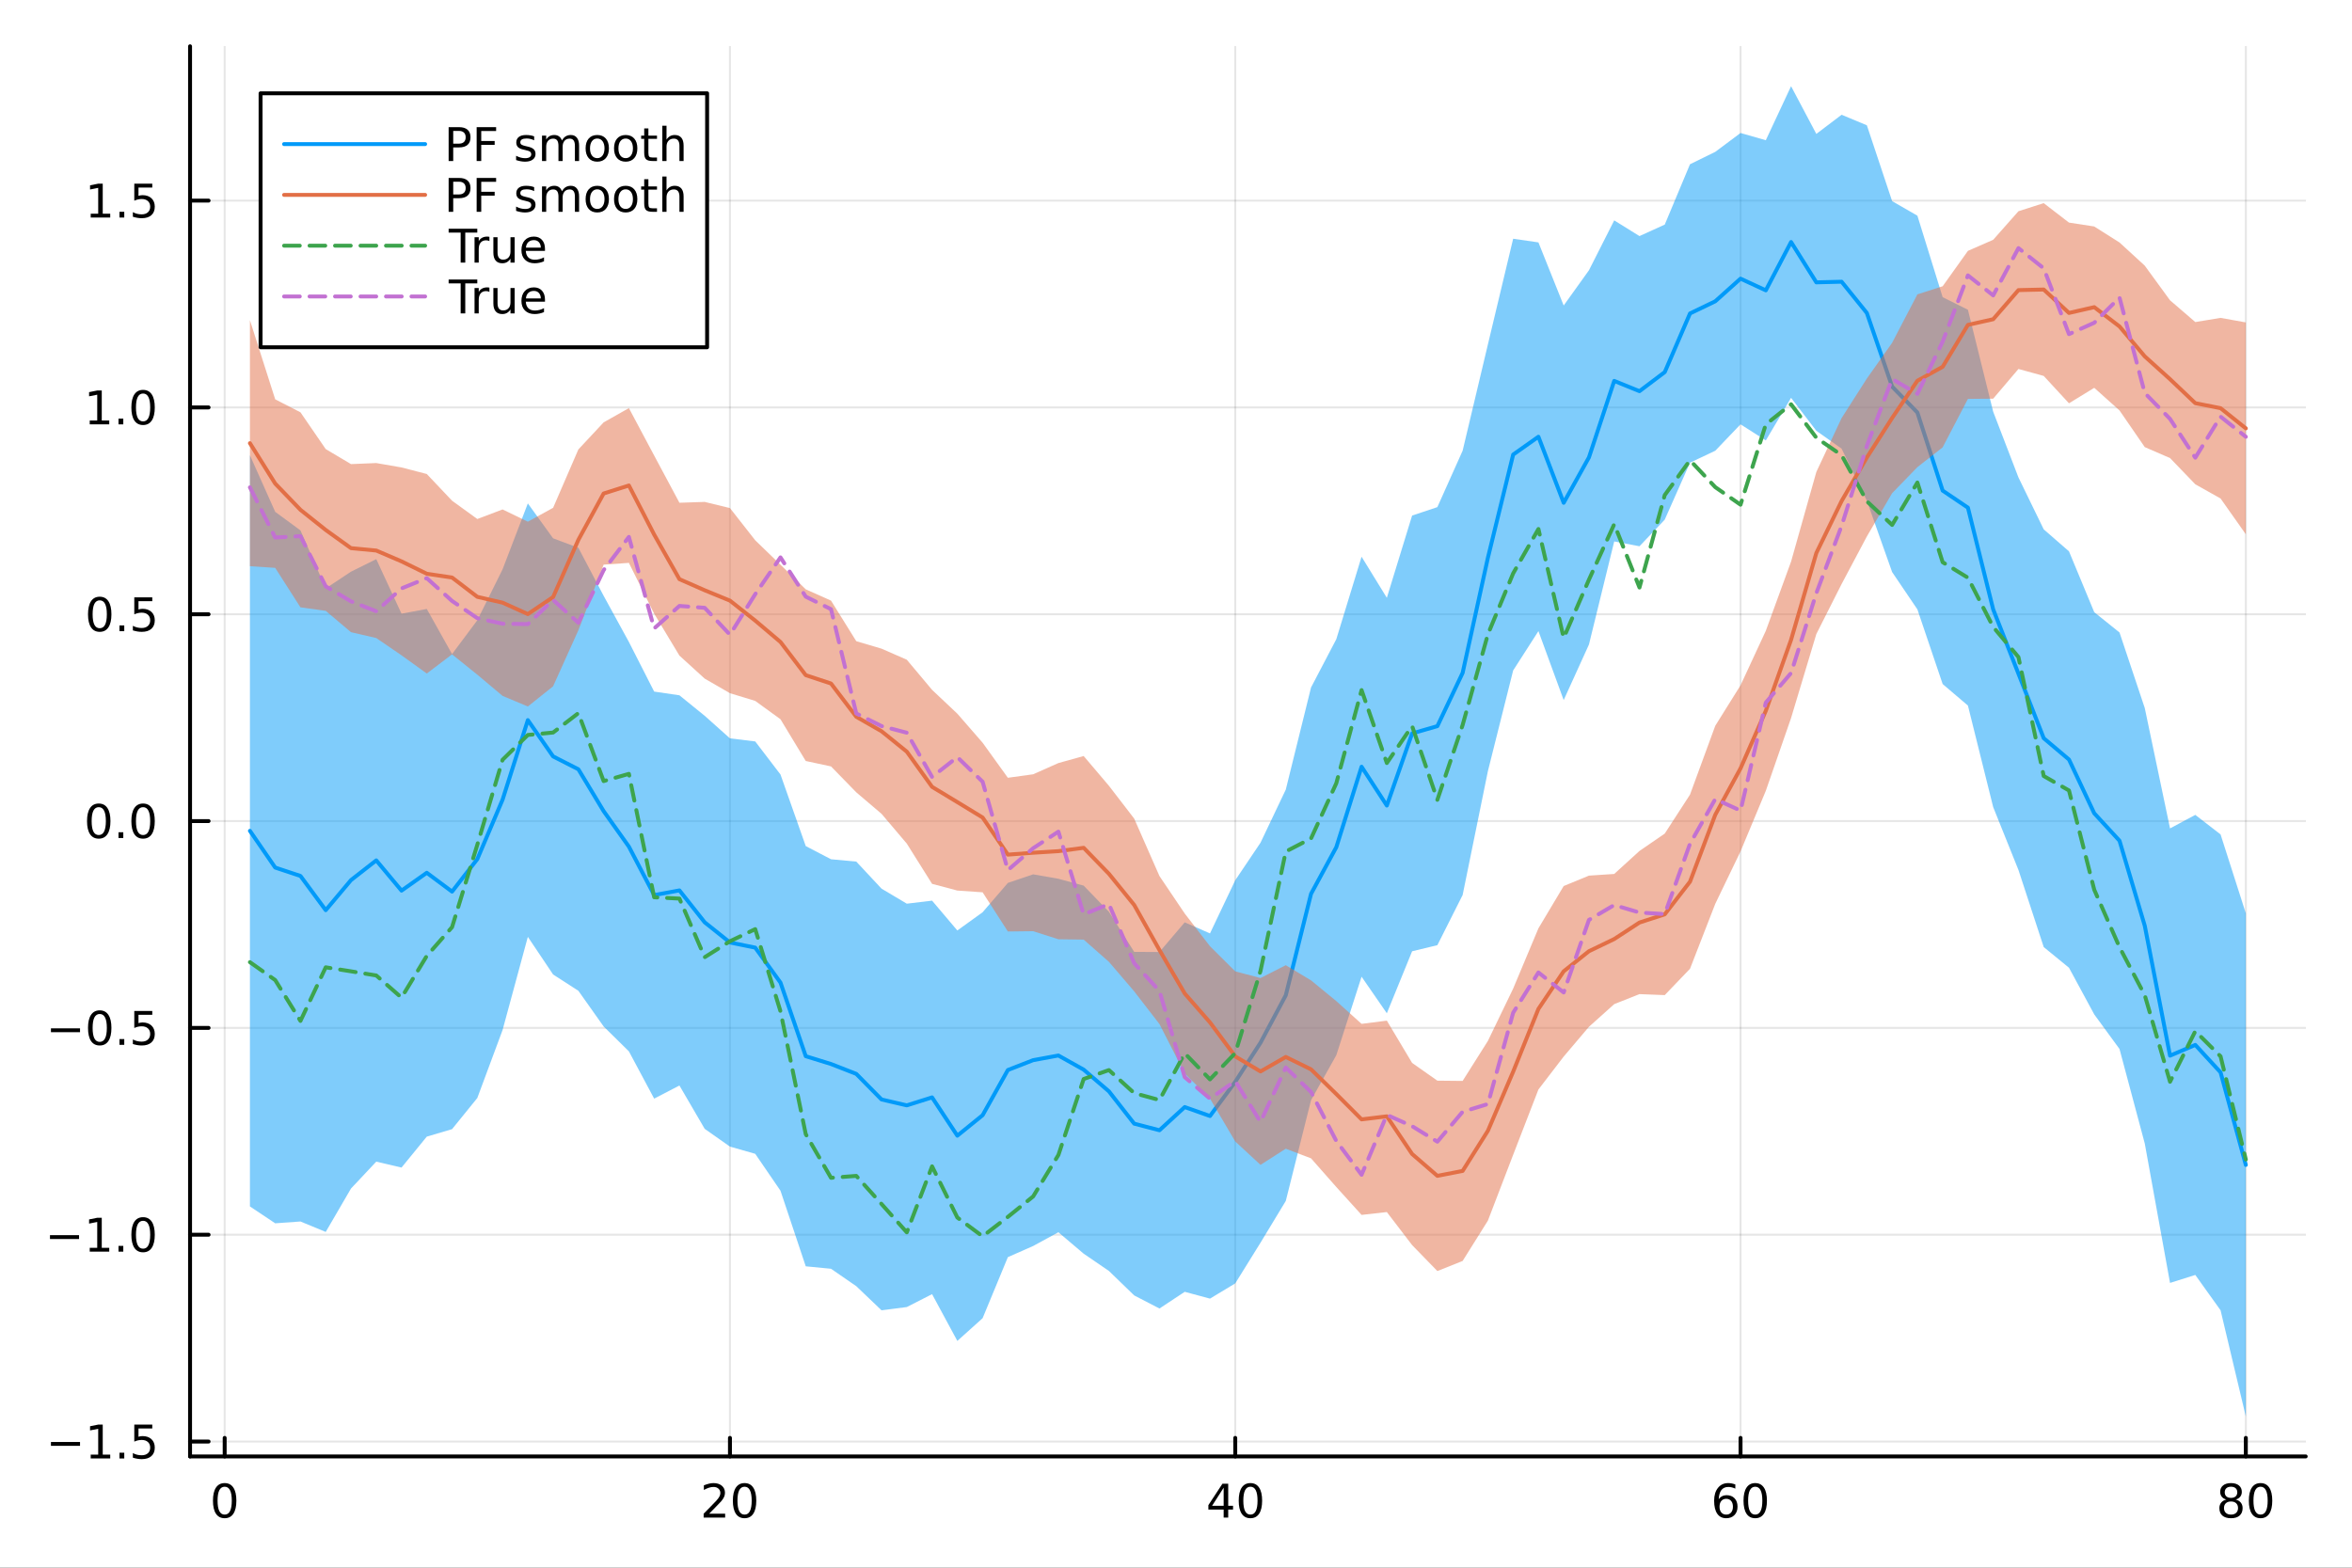 <?xml version="1.0" encoding="utf-8"?>
<svg xmlns="http://www.w3.org/2000/svg" xmlns:xlink="http://www.w3.org/1999/xlink" width="600" height="400" viewBox="0 0 2400 1600">
<rect x="0" y="0" width="2400" height="1600" fill="#333333" stroke="none"/>
<defs>
  <clipPath id="clip230">
    <rect x="0" y="0" width="2400" height="1600"/>
  </clipPath>
</defs>
<path clip-path="url(#clip230)" d="M0 1600 L2400 1600 L2400 0 L0 0  Z" fill="#ffffff" fill-rule="evenodd" fill-opacity="1"/>
<defs>
  <clipPath id="clip231">
    <rect x="480" y="0" width="1681" height="1600"/>
  </clipPath>
</defs>
<path clip-path="url(#clip230)" d="M193.936 1486.45 L2352.76 1486.45 L2352.76 47.244 L193.936 47.244  Z" fill="#ffffff" fill-rule="evenodd" fill-opacity="1"/>
<defs>
  <clipPath id="clip232">
    <rect x="193" y="47" width="2160" height="1440"/>
  </clipPath>
</defs>
<polyline clip-path="url(#clip232)" style="stroke:#000000; stroke-linecap:round; stroke-linejoin:round; stroke-width:2; stroke-opacity:0.1; fill:none" points="229.255,1486.45 229.255,47.244 "/>
<polyline clip-path="url(#clip232)" style="stroke:#000000; stroke-linecap:round; stroke-linejoin:round; stroke-width:2; stroke-opacity:0.1; fill:none" points="744.855,1486.45 744.855,47.244 "/>
<polyline clip-path="url(#clip232)" style="stroke:#000000; stroke-linecap:round; stroke-linejoin:round; stroke-width:2; stroke-opacity:0.1; fill:none" points="1260.46,1486.45 1260.46,47.244 "/>
<polyline clip-path="url(#clip232)" style="stroke:#000000; stroke-linecap:round; stroke-linejoin:round; stroke-width:2; stroke-opacity:0.1; fill:none" points="1776.06,1486.45 1776.06,47.244 "/>
<polyline clip-path="url(#clip232)" style="stroke:#000000; stroke-linecap:round; stroke-linejoin:round; stroke-width:2; stroke-opacity:0.1; fill:none" points="2291.66,1486.45 2291.66,47.244 "/>
<polyline clip-path="url(#clip232)" style="stroke:#000000; stroke-linecap:round; stroke-linejoin:round; stroke-width:2; stroke-opacity:0.1; fill:none" points="193.936,1471.26 2352.76,1471.26 "/>
<polyline clip-path="url(#clip232)" style="stroke:#000000; stroke-linecap:round; stroke-linejoin:round; stroke-width:2; stroke-opacity:0.1; fill:none" points="193.936,1260.17 2352.76,1260.17 "/>
<polyline clip-path="url(#clip232)" style="stroke:#000000; stroke-linecap:round; stroke-linejoin:round; stroke-width:2; stroke-opacity:0.1; fill:none" points="193.936,1049.09 2352.76,1049.09 "/>
<polyline clip-path="url(#clip232)" style="stroke:#000000; stroke-linecap:round; stroke-linejoin:round; stroke-width:2; stroke-opacity:0.1; fill:none" points="193.936,838.004 2352.76,838.004 "/>
<polyline clip-path="url(#clip232)" style="stroke:#000000; stroke-linecap:round; stroke-linejoin:round; stroke-width:2; stroke-opacity:0.1; fill:none" points="193.936,626.919 2352.76,626.919 "/>
<polyline clip-path="url(#clip232)" style="stroke:#000000; stroke-linecap:round; stroke-linejoin:round; stroke-width:2; stroke-opacity:0.1; fill:none" points="193.936,415.834 2352.76,415.834 "/>
<polyline clip-path="url(#clip232)" style="stroke:#000000; stroke-linecap:round; stroke-linejoin:round; stroke-width:2; stroke-opacity:0.1; fill:none" points="193.936,204.75 2352.76,204.75 "/>
<polyline clip-path="url(#clip230)" style="stroke:#000000; stroke-linecap:round; stroke-linejoin:round; stroke-width:4; stroke-opacity:1; fill:none" points="193.936,1486.45 2352.76,1486.45 "/>
<polyline clip-path="url(#clip230)" style="stroke:#000000; stroke-linecap:round; stroke-linejoin:round; stroke-width:4; stroke-opacity:1; fill:none" points="229.255,1486.45 229.255,1467.55 "/>
<polyline clip-path="url(#clip230)" style="stroke:#000000; stroke-linecap:round; stroke-linejoin:round; stroke-width:4; stroke-opacity:1; fill:none" points="744.855,1486.45 744.855,1467.55 "/>
<polyline clip-path="url(#clip230)" style="stroke:#000000; stroke-linecap:round; stroke-linejoin:round; stroke-width:4; stroke-opacity:1; fill:none" points="1260.46,1486.45 1260.46,1467.55 "/>
<polyline clip-path="url(#clip230)" style="stroke:#000000; stroke-linecap:round; stroke-linejoin:round; stroke-width:4; stroke-opacity:1; fill:none" points="1776.06,1486.45 1776.06,1467.55 "/>
<polyline clip-path="url(#clip230)" style="stroke:#000000; stroke-linecap:round; stroke-linejoin:round; stroke-width:4; stroke-opacity:1; fill:none" points="2291.66,1486.45 2291.66,1467.55 "/>
<path clip-path="url(#clip230)" d="M229.255 1517.37 Q225.644 1517.37 223.815 1520.93 Q222.009 1524.47 222.009 1531.6 Q222.009 1538.71 223.815 1542.27 Q225.644 1545.82 229.255 1545.82 Q232.889 1545.82 234.694 1542.27 Q236.523 1538.71 236.523 1531.6 Q236.523 1524.47 234.694 1520.93 Q232.889 1517.37 229.255 1517.37 M229.255 1513.66 Q235.065 1513.66 238.12 1518.27 Q241.199 1522.85 241.199 1531.6 Q241.199 1540.33 238.12 1544.94 Q235.065 1549.52 229.255 1549.52 Q223.444 1549.52 220.366 1544.94 Q217.31 1540.33 217.31 1531.6 Q217.31 1522.85 220.366 1518.27 Q223.444 1513.66 229.255 1513.66 Z" fill="#000000" fill-rule="nonzero" fill-opacity="1" /><path clip-path="url(#clip230)" d="M723.629 1544.91 L739.948 1544.91 L739.948 1548.85 L718.004 1548.85 L718.004 1544.91 Q720.666 1542.16 725.249 1537.53 Q729.855 1532.88 731.036 1531.53 Q733.281 1529.01 734.161 1527.27 Q735.064 1525.51 735.064 1523.82 Q735.064 1521.07 733.119 1519.33 Q731.198 1517.6 728.096 1517.6 Q725.897 1517.6 723.443 1518.36 Q721.013 1519.13 718.235 1520.68 L718.235 1515.95 Q721.059 1514.82 723.513 1514.24 Q725.967 1513.66 728.004 1513.66 Q733.374 1513.66 736.568 1516.35 Q739.763 1519.03 739.763 1523.52 Q739.763 1525.65 738.953 1527.57 Q738.166 1529.47 736.059 1532.07 Q735.48 1532.74 732.379 1535.95 Q729.277 1539.15 723.629 1544.91 Z" fill="#000000" fill-rule="nonzero" fill-opacity="1" /><path clip-path="url(#clip230)" d="M759.763 1517.37 Q756.152 1517.37 754.323 1520.93 Q752.517 1524.47 752.517 1531.6 Q752.517 1538.71 754.323 1542.27 Q756.152 1545.82 759.763 1545.82 Q763.397 1545.82 765.202 1542.27 Q767.031 1538.71 767.031 1531.6 Q767.031 1524.47 765.202 1520.93 Q763.397 1517.37 759.763 1517.37 M759.763 1513.66 Q765.573 1513.66 768.628 1518.27 Q771.707 1522.85 771.707 1531.6 Q771.707 1540.33 768.628 1544.94 Q765.573 1549.52 759.763 1549.52 Q753.952 1549.52 750.874 1544.94 Q747.818 1540.33 747.818 1531.6 Q747.818 1522.85 750.874 1518.27 Q753.952 1513.66 759.763 1513.66 Z" fill="#000000" fill-rule="nonzero" fill-opacity="1" /><path clip-path="url(#clip230)" d="M1248.63 1518.36 L1236.82 1536.81 L1248.63 1536.81 L1248.63 1518.36 M1247.4 1514.29 L1253.28 1514.29 L1253.28 1536.81 L1258.21 1536.81 L1258.21 1540.7 L1253.28 1540.7 L1253.28 1548.85 L1248.63 1548.85 L1248.63 1540.7 L1233.03 1540.7 L1233.03 1536.19 L1247.4 1514.29 Z" fill="#000000" fill-rule="nonzero" fill-opacity="1" /><path clip-path="url(#clip230)" d="M1275.94 1517.37 Q1272.33 1517.37 1270.5 1520.93 Q1268.7 1524.47 1268.7 1531.6 Q1268.7 1538.71 1270.5 1542.27 Q1272.33 1545.82 1275.94 1545.82 Q1279.58 1545.82 1281.38 1542.27 Q1283.21 1538.71 1283.21 1531.6 Q1283.21 1524.47 1281.38 1520.93 Q1279.58 1517.37 1275.94 1517.37 M1275.94 1513.66 Q1281.75 1513.66 1284.81 1518.27 Q1287.89 1522.85 1287.89 1531.6 Q1287.89 1540.33 1284.81 1544.94 Q1281.75 1549.52 1275.94 1549.52 Q1270.13 1549.52 1267.05 1544.94 Q1264 1540.33 1264 1531.6 Q1264 1522.85 1267.05 1518.27 Q1270.13 1513.66 1275.94 1513.66 Z" fill="#000000" fill-rule="nonzero" fill-opacity="1" /><path clip-path="url(#clip230)" d="M1761.46 1529.7 Q1758.31 1529.7 1756.46 1531.86 Q1754.63 1534.01 1754.63 1537.76 Q1754.63 1541.49 1756.46 1543.66 Q1758.31 1545.82 1761.46 1545.82 Q1764.61 1545.82 1766.44 1543.66 Q1768.29 1541.49 1768.29 1537.76 Q1768.29 1534.01 1766.44 1531.86 Q1764.61 1529.7 1761.46 1529.7 M1770.74 1515.05 L1770.74 1519.31 Q1768.98 1518.48 1767.18 1518.04 Q1765.4 1517.6 1763.64 1517.6 Q1759.01 1517.6 1756.55 1520.72 Q1754.12 1523.85 1753.78 1530.17 Q1755.14 1528.15 1757.2 1527.09 Q1759.26 1526 1761.74 1526 Q1766.95 1526 1769.96 1529.17 Q1772.99 1532.32 1772.99 1537.76 Q1772.99 1543.08 1769.84 1546.3 Q1766.69 1549.52 1761.46 1549.52 Q1755.47 1549.52 1752.3 1544.94 Q1749.12 1540.33 1749.12 1531.6 Q1749.12 1523.41 1753.01 1518.55 Q1756.9 1513.66 1763.45 1513.66 Q1765.21 1513.66 1766.99 1514.01 Q1768.8 1514.36 1770.74 1515.05 Z" fill="#000000" fill-rule="nonzero" fill-opacity="1" /><path clip-path="url(#clip230)" d="M1791.04 1517.37 Q1787.43 1517.37 1785.61 1520.93 Q1783.8 1524.47 1783.8 1531.6 Q1783.8 1538.71 1785.61 1542.27 Q1787.43 1545.82 1791.04 1545.82 Q1794.68 1545.82 1796.48 1542.27 Q1798.31 1538.71 1798.31 1531.6 Q1798.31 1524.47 1796.48 1520.93 Q1794.68 1517.37 1791.04 1517.37 M1791.04 1513.66 Q1796.86 1513.66 1799.91 1518.27 Q1802.99 1522.85 1802.99 1531.6 Q1802.99 1540.33 1799.91 1544.94 Q1796.86 1549.52 1791.04 1549.52 Q1785.23 1549.52 1782.16 1544.94 Q1779.1 1540.33 1779.1 1531.6 Q1779.1 1522.85 1782.16 1518.27 Q1785.23 1513.66 1791.04 1513.66 Z" fill="#000000" fill-rule="nonzero" fill-opacity="1" /><path clip-path="url(#clip230)" d="M2276.53 1532.44 Q2273.2 1532.44 2271.28 1534.22 Q2269.38 1536 2269.38 1539.13 Q2269.38 1542.25 2271.28 1544.03 Q2273.2 1545.82 2276.53 1545.82 Q2279.86 1545.82 2281.78 1544.03 Q2283.71 1542.23 2283.71 1539.13 Q2283.71 1536 2281.78 1534.22 Q2279.89 1532.44 2276.53 1532.44 M2271.85 1530.45 Q2268.84 1529.7 2267.16 1527.64 Q2265.49 1525.58 2265.49 1522.62 Q2265.49 1518.48 2268.43 1516.07 Q2271.39 1513.66 2276.53 1513.66 Q2281.69 1513.66 2284.63 1516.07 Q2287.57 1518.48 2287.57 1522.62 Q2287.57 1525.58 2285.88 1527.64 Q2284.22 1529.7 2281.23 1530.45 Q2284.61 1531.23 2286.48 1533.52 Q2288.38 1535.82 2288.38 1539.13 Q2288.38 1544.15 2285.3 1546.83 Q2282.25 1549.52 2276.53 1549.52 Q2270.81 1549.52 2267.73 1546.83 Q2264.68 1544.15 2264.68 1539.13 Q2264.68 1535.82 2266.58 1533.52 Q2268.47 1531.23 2271.85 1530.45 M2270.14 1523.06 Q2270.14 1525.75 2271.81 1527.25 Q2273.5 1528.76 2276.53 1528.76 Q2279.54 1528.76 2281.23 1527.25 Q2282.94 1525.75 2282.94 1523.06 Q2282.94 1520.38 2281.23 1518.87 Q2279.54 1517.37 2276.53 1517.37 Q2273.5 1517.37 2271.81 1518.87 Q2270.14 1520.38 2270.14 1523.06 Z" fill="#000000" fill-rule="nonzero" fill-opacity="1" /><path clip-path="url(#clip230)" d="M2306.69 1517.37 Q2303.08 1517.37 2301.25 1520.93 Q2299.45 1524.47 2299.45 1531.6 Q2299.45 1538.71 2301.25 1542.27 Q2303.08 1545.82 2306.69 1545.82 Q2310.33 1545.82 2312.13 1542.27 Q2313.96 1538.71 2313.96 1531.6 Q2313.96 1524.47 2312.13 1520.93 Q2310.33 1517.37 2306.69 1517.37 M2306.69 1513.66 Q2312.5 1513.66 2315.56 1518.27 Q2318.64 1522.85 2318.64 1531.6 Q2318.64 1540.33 2315.56 1544.94 Q2312.5 1549.52 2306.69 1549.52 Q2300.88 1549.52 2297.8 1544.94 Q2294.75 1540.33 2294.75 1531.6 Q2294.75 1522.85 2297.8 1518.27 Q2300.88 1513.66 2306.69 1513.66 Z" fill="#000000" fill-rule="nonzero" fill-opacity="1" /><polyline clip-path="url(#clip230)" style="stroke:#000000; stroke-linecap:round; stroke-linejoin:round; stroke-width:4; stroke-opacity:1; fill:none" points="193.936,1486.45 193.936,47.244 "/>
<polyline clip-path="url(#clip230)" style="stroke:#000000; stroke-linecap:round; stroke-linejoin:round; stroke-width:4; stroke-opacity:1; fill:none" points="193.936,1471.26 212.834,1471.26 "/>
<polyline clip-path="url(#clip230)" style="stroke:#000000; stroke-linecap:round; stroke-linejoin:round; stroke-width:4; stroke-opacity:1; fill:none" points="193.936,1260.17 212.834,1260.17 "/>
<polyline clip-path="url(#clip230)" style="stroke:#000000; stroke-linecap:round; stroke-linejoin:round; stroke-width:4; stroke-opacity:1; fill:none" points="193.936,1049.09 212.834,1049.09 "/>
<polyline clip-path="url(#clip230)" style="stroke:#000000; stroke-linecap:round; stroke-linejoin:round; stroke-width:4; stroke-opacity:1; fill:none" points="193.936,838.004 212.834,838.004 "/>
<polyline clip-path="url(#clip230)" style="stroke:#000000; stroke-linecap:round; stroke-linejoin:round; stroke-width:4; stroke-opacity:1; fill:none" points="193.936,626.919 212.834,626.919 "/>
<polyline clip-path="url(#clip230)" style="stroke:#000000; stroke-linecap:round; stroke-linejoin:round; stroke-width:4; stroke-opacity:1; fill:none" points="193.936,415.834 212.834,415.834 "/>
<polyline clip-path="url(#clip230)" style="stroke:#000000; stroke-linecap:round; stroke-linejoin:round; stroke-width:4; stroke-opacity:1; fill:none" points="193.936,204.75 212.834,204.75 "/>
<path clip-path="url(#clip230)" d="M51.987 1471.71 L81.663 1471.71 L81.663 1475.64 L51.987 1475.64 L51.987 1471.71 Z" fill="#000000" fill-rule="nonzero" fill-opacity="1" /><path clip-path="url(#clip230)" d="M92.566 1484.6 L100.205 1484.6 L100.205 1458.24 L91.895 1459.9 L91.895 1455.64 L100.159 1453.98 L104.834 1453.98 L104.834 1484.6 L112.473 1484.6 L112.473 1488.54 L92.566 1488.54 L92.566 1484.6 Z" fill="#000000" fill-rule="nonzero" fill-opacity="1" /><path clip-path="url(#clip230)" d="M121.918 1482.66 L126.802 1482.66 L126.802 1488.54 L121.918 1488.54 L121.918 1482.66 Z" fill="#000000" fill-rule="nonzero" fill-opacity="1" /><path clip-path="url(#clip230)" d="M137.033 1453.98 L155.39 1453.98 L155.39 1457.91 L141.316 1457.91 L141.316 1466.38 Q142.334 1466.04 143.353 1465.88 Q144.371 1465.69 145.39 1465.69 Q151.177 1465.69 154.556 1468.86 Q157.936 1472.03 157.936 1477.45 Q157.936 1483.03 154.464 1486.13 Q150.992 1489.21 144.672 1489.21 Q142.496 1489.21 140.228 1488.84 Q137.982 1488.47 135.575 1487.73 L135.575 1483.03 Q137.658 1484.16 139.881 1484.72 Q142.103 1485.27 144.58 1485.27 Q148.584 1485.27 150.922 1483.17 Q153.26 1481.06 153.26 1477.45 Q153.26 1473.84 150.922 1471.73 Q148.584 1469.63 144.58 1469.63 Q142.705 1469.63 140.83 1470.04 Q138.978 1470.46 137.033 1471.34 L137.033 1453.98 Z" fill="#000000" fill-rule="nonzero" fill-opacity="1" /><path clip-path="url(#clip230)" d="M50.992 1260.62 L80.668 1260.62 L80.668 1264.56 L50.992 1264.56 L50.992 1260.62 Z" fill="#000000" fill-rule="nonzero" fill-opacity="1" /><path clip-path="url(#clip230)" d="M91.571 1273.52 L99.21 1273.52 L99.21 1247.15 L90.899 1248.82 L90.899 1244.56 L99.163 1242.89 L103.839 1242.89 L103.839 1273.52 L111.478 1273.52 L111.478 1277.45 L91.571 1277.45 L91.571 1273.52 Z" fill="#000000" fill-rule="nonzero" fill-opacity="1" /><path clip-path="url(#clip230)" d="M120.922 1271.57 L125.807 1271.57 L125.807 1277.45 L120.922 1277.45 L120.922 1271.57 Z" fill="#000000" fill-rule="nonzero" fill-opacity="1" /><path clip-path="url(#clip230)" d="M145.992 1245.97 Q142.381 1245.97 140.552 1249.54 Q138.746 1253.08 138.746 1260.21 Q138.746 1267.31 140.552 1270.88 Q142.381 1274.42 145.992 1274.42 Q149.626 1274.42 151.431 1270.88 Q153.26 1267.31 153.26 1260.21 Q153.26 1253.08 151.431 1249.54 Q149.626 1245.97 145.992 1245.97 M145.992 1242.27 Q151.802 1242.27 154.857 1246.87 Q157.936 1251.46 157.936 1260.21 Q157.936 1268.93 154.857 1273.54 Q151.802 1278.12 145.992 1278.12 Q140.181 1278.12 137.103 1273.54 Q134.047 1268.93 134.047 1260.21 Q134.047 1251.46 137.103 1246.87 Q140.181 1242.27 145.992 1242.27 Z" fill="#000000" fill-rule="nonzero" fill-opacity="1" /><path clip-path="url(#clip230)" d="M51.987 1049.54 L81.663 1049.54 L81.663 1053.47 L51.987 1053.47 L51.987 1049.54 Z" fill="#000000" fill-rule="nonzero" fill-opacity="1" /><path clip-path="url(#clip230)" d="M101.756 1034.89 Q98.145 1034.89 96.316 1038.45 Q94.51 1041.99 94.51 1049.12 Q94.51 1056.23 96.316 1059.79 Q98.145 1063.34 101.756 1063.34 Q105.39 1063.34 107.196 1059.79 Q109.024 1056.23 109.024 1049.12 Q109.024 1041.99 107.196 1038.45 Q105.39 1034.89 101.756 1034.89 M101.756 1031.18 Q107.566 1031.18 110.621 1035.79 Q113.7 1040.37 113.7 1049.12 Q113.7 1057.85 110.621 1062.46 Q107.566 1067.04 101.756 1067.04 Q95.946 1067.04 92.867 1062.46 Q89.811 1057.85 89.811 1049.12 Q89.811 1040.37 92.867 1035.79 Q95.946 1031.18 101.756 1031.18 Z" fill="#000000" fill-rule="nonzero" fill-opacity="1" /><path clip-path="url(#clip230)" d="M121.918 1060.49 L126.802 1060.49 L126.802 1066.37 L121.918 1066.37 L121.918 1060.49 Z" fill="#000000" fill-rule="nonzero" fill-opacity="1" /><path clip-path="url(#clip230)" d="M137.033 1031.81 L155.39 1031.81 L155.39 1035.74 L141.316 1035.74 L141.316 1044.22 Q142.334 1043.87 143.353 1043.71 Q144.371 1043.52 145.39 1043.52 Q151.177 1043.52 154.556 1046.69 Q157.936 1049.86 157.936 1055.28 Q157.936 1060.86 154.464 1063.96 Q150.992 1067.04 144.672 1067.04 Q142.496 1067.04 140.228 1066.67 Q137.982 1066.3 135.575 1065.56 L135.575 1060.86 Q137.658 1061.99 139.881 1062.55 Q142.103 1063.1 144.58 1063.1 Q148.584 1063.1 150.922 1061 Q153.26 1058.89 153.26 1055.28 Q153.26 1051.67 150.922 1049.56 Q148.584 1047.46 144.58 1047.46 Q142.705 1047.46 140.83 1047.87 Q138.978 1048.29 137.033 1049.17 L137.033 1031.81 Z" fill="#000000" fill-rule="nonzero" fill-opacity="1" /><path clip-path="url(#clip230)" d="M100.76 823.802 Q97.149 823.802 95.321 827.367 Q93.515 830.909 93.515 838.038 Q93.515 845.145 95.321 848.71 Q97.149 852.251 100.76 852.251 Q104.395 852.251 106.2 848.71 Q108.029 845.145 108.029 838.038 Q108.029 830.909 106.2 827.367 Q104.395 823.802 100.76 823.802 M100.76 820.099 Q106.571 820.099 109.626 824.705 Q112.705 829.288 112.705 838.038 Q112.705 846.765 109.626 851.372 Q106.571 855.955 100.76 855.955 Q94.95 855.955 91.871 851.372 Q88.816 846.765 88.816 838.038 Q88.816 829.288 91.871 824.705 Q94.95 820.099 100.76 820.099 Z" fill="#000000" fill-rule="nonzero" fill-opacity="1" /><path clip-path="url(#clip230)" d="M120.922 849.404 L125.807 849.404 L125.807 855.284 L120.922 855.284 L120.922 849.404 Z" fill="#000000" fill-rule="nonzero" fill-opacity="1" /><path clip-path="url(#clip230)" d="M145.992 823.802 Q142.381 823.802 140.552 827.367 Q138.746 830.909 138.746 838.038 Q138.746 845.145 140.552 848.71 Q142.381 852.251 145.992 852.251 Q149.626 852.251 151.431 848.71 Q153.26 845.145 153.26 838.038 Q153.26 830.909 151.431 827.367 Q149.626 823.802 145.992 823.802 M145.992 820.099 Q151.802 820.099 154.857 824.705 Q157.936 829.288 157.936 838.038 Q157.936 846.765 154.857 851.372 Q151.802 855.955 145.992 855.955 Q140.181 855.955 137.103 851.372 Q134.047 846.765 134.047 838.038 Q134.047 829.288 137.103 824.705 Q140.181 820.099 145.992 820.099 Z" fill="#000000" fill-rule="nonzero" fill-opacity="1" /><path clip-path="url(#clip230)" d="M101.756 612.718 Q98.145 612.718 96.316 616.282 Q94.51 619.824 94.51 626.954 Q94.51 634.06 96.316 637.625 Q98.145 641.167 101.756 641.167 Q105.39 641.167 107.196 637.625 Q109.024 634.06 109.024 626.954 Q109.024 619.824 107.196 616.282 Q105.39 612.718 101.756 612.718 M101.756 609.014 Q107.566 609.014 110.621 613.62 Q113.7 618.204 113.7 626.954 Q113.7 635.681 110.621 640.287 Q107.566 644.87 101.756 644.87 Q95.946 644.87 92.867 640.287 Q89.811 635.681 89.811 626.954 Q89.811 618.204 92.867 613.62 Q95.946 609.014 101.756 609.014 Z" fill="#000000" fill-rule="nonzero" fill-opacity="1" /><path clip-path="url(#clip230)" d="M121.918 638.319 L126.802 638.319 L126.802 644.199 L121.918 644.199 L121.918 638.319 Z" fill="#000000" fill-rule="nonzero" fill-opacity="1" /><path clip-path="url(#clip230)" d="M137.033 609.639 L155.39 609.639 L155.39 613.574 L141.316 613.574 L141.316 622.046 Q142.334 621.699 143.353 621.537 Q144.371 621.352 145.39 621.352 Q151.177 621.352 154.556 624.523 Q157.936 627.694 157.936 633.111 Q157.936 638.69 154.464 641.792 Q150.992 644.87 144.672 644.87 Q142.496 644.87 140.228 644.5 Q137.982 644.13 135.575 643.389 L135.575 638.69 Q137.658 639.824 139.881 640.38 Q142.103 640.935 144.58 640.935 Q148.584 640.935 150.922 638.829 Q153.26 636.722 153.26 633.111 Q153.26 629.5 150.922 627.394 Q148.584 625.287 144.58 625.287 Q142.705 625.287 140.83 625.704 Q138.978 626.12 137.033 627 L137.033 609.639 Z" fill="#000000" fill-rule="nonzero" fill-opacity="1" /><path clip-path="url(#clip230)" d="M91.571 429.179 L99.21 429.179 L99.21 402.814 L90.899 404.48 L90.899 400.221 L99.163 398.554 L103.839 398.554 L103.839 429.179 L111.478 429.179 L111.478 433.114 L91.571 433.114 L91.571 429.179 Z" fill="#000000" fill-rule="nonzero" fill-opacity="1" /><path clip-path="url(#clip230)" d="M120.922 427.235 L125.807 427.235 L125.807 433.114 L120.922 433.114 L120.922 427.235 Z" fill="#000000" fill-rule="nonzero" fill-opacity="1" /><path clip-path="url(#clip230)" d="M145.992 401.633 Q142.381 401.633 140.552 405.198 Q138.746 408.739 138.746 415.869 Q138.746 422.976 140.552 426.54 Q142.381 430.082 145.992 430.082 Q149.626 430.082 151.431 426.54 Q153.26 422.976 153.26 415.869 Q153.26 408.739 151.431 405.198 Q149.626 401.633 145.992 401.633 M145.992 397.929 Q151.802 397.929 154.857 402.536 Q157.936 407.119 157.936 415.869 Q157.936 424.596 154.857 429.202 Q151.802 433.786 145.992 433.786 Q140.181 433.786 137.103 429.202 Q134.047 424.596 134.047 415.869 Q134.047 407.119 137.103 402.536 Q140.181 397.929 145.992 397.929 Z" fill="#000000" fill-rule="nonzero" fill-opacity="1" /><path clip-path="url(#clip230)" d="M92.566 218.095 L100.205 218.095 L100.205 191.729 L91.895 193.396 L91.895 189.136 L100.159 187.47 L104.834 187.47 L104.834 218.095 L112.473 218.095 L112.473 222.03 L92.566 222.03 L92.566 218.095 Z" fill="#000000" fill-rule="nonzero" fill-opacity="1" /><path clip-path="url(#clip230)" d="M121.918 216.15 L126.802 216.15 L126.802 222.03 L121.918 222.03 L121.918 216.15 Z" fill="#000000" fill-rule="nonzero" fill-opacity="1" /><path clip-path="url(#clip230)" d="M137.033 187.47 L155.39 187.47 L155.39 191.405 L141.316 191.405 L141.316 199.877 Q142.334 199.53 143.353 199.368 Q144.371 199.183 145.39 199.183 Q151.177 199.183 154.556 202.354 Q157.936 205.525 157.936 210.942 Q157.936 216.52 154.464 219.622 Q150.992 222.701 144.672 222.701 Q142.496 222.701 140.228 222.331 Q137.982 221.96 135.575 221.22 L135.575 216.52 Q137.658 217.655 139.881 218.21 Q142.103 218.766 144.58 218.766 Q148.584 218.766 150.922 216.659 Q153.26 214.553 153.26 210.942 Q153.26 207.331 150.922 205.224 Q148.584 203.118 144.58 203.118 Q142.705 203.118 140.83 203.534 Q138.978 203.951 137.033 204.831 L137.033 187.47 Z" fill="#000000" fill-rule="nonzero" fill-opacity="1" /><path clip-path="url(#clip232)" d="M255.035 1231.31 L280.815 1248.52 L306.595 1246.67 L332.375 1257.32 L358.155 1213.03 L383.935 1185.58 L409.715 1191.63 L435.495 1160.05 L461.275 1152.43 L487.055 1120.62 L512.835 1051.24 L538.615 956.145 L564.395 994.574 L590.175 1011.21 L615.955 1047.62 L641.735 1073.02 L667.515 1121.26 L693.295 1107.89 L719.075 1152.1 L744.855 1170.24 L770.635 1177.59 L796.415 1215.26 L822.195 1292.42 L847.975 1294.91 L873.755 1312.69 L899.535 1337.31 L925.316 1333.99 L951.096 1320.82 L976.876 1368.55 L1002.66 1345.36 L1028.44 1283.05 L1054.22 1271.69 L1080 1257.65 L1105.78 1279.51 L1131.56 1297.15 L1157.34 1322.12 L1183.12 1335.48 L1208.9 1318.44 L1234.68 1325.38 L1260.46 1309.83 L1286.24 1268.29 L1312.02 1225.71 L1337.8 1122.88 L1363.58 1076.97 L1389.36 996.831 L1415.14 1034.15 L1440.92 970.89 L1466.7 964.653 L1492.48 913.482 L1518.26 787.018 L1544.04 684.257 L1569.82 644.113 L1595.6 714.517 L1621.38 657.801 L1647.16 552.599 L1672.94 557.516 L1698.72 530.352 L1724.5 472.204 L1750.28 460.014 L1776.06 433.07 L1801.84 449.515 L1827.62 406.046 L1853.4 439.669 L1879.18 457.921 L1904.96 511.06 L1930.74 583.853 L1956.52 621.935 L1982.3 698.134 L2008.08 720.1 L2033.86 823.715 L2059.64 887.875 L2085.42 966.57 L2111.2 987.67 L2136.98 1035.3 L2162.76 1070.59 L2188.54 1167.07 L2214.32 1309.36 L2240.1 1301.22 L2265.88 1337.28 L2291.66 1445.72 L2291.66 932.148 L2265.88 851.618 L2240.1 831.678 L2214.32 845.477 L2188.54 722.65 L2162.76 645.51 L2136.98 624.796 L2111.2 562.694 L2085.42 540.255 L2059.64 487.269 L2033.86 420.189 L2008.08 316.134 L1982.3 303.299 L1956.52 220.134 L1930.74 205.283 L1904.96 127.864 L1879.18 117.125 L1853.4 136.679 L1827.62 87.976 L1801.84 143.116 L1776.06 135.725 L1750.28 154.979 L1724.5 167.628 L1698.72 229.235 L1672.94 240.942 L1647.16 224.929 L1621.38 275.84 L1595.6 311.806 L1569.82 247.392 L1544.04 243.662 L1518.26 351.555 L1492.48 460.004 L1466.7 517.572 L1440.92 526.201 L1415.14 610.132 L1389.36 568.202 L1363.58 652.361 L1337.8 701.627 L1312.02 805.886 L1286.24 860.075 L1260.46 898.396 L1234.68 952.647 L1208.9 941.329 L1183.12 971.631 L1157.34 971.489 L1131.56 930.56 L1105.78 903.867 L1080 896.873 L1054.22 892.363 L1028.44 901.089 L1002.66 931.056 L976.876 949.658 L951.096 919.209 L925.316 922.304 L899.535 906.972 L873.755 879.36 L847.975 876.967 L822.195 863.52 L796.415 790.471 L770.635 756.721 L744.855 753.572 L719.075 730.552 L693.295 709.626 L667.515 705.84 L641.735 655.187 L615.955 608.084 L590.175 559.047 L564.395 549.414 L538.615 513.777 L512.835 581.024 L487.055 633.038 L461.275 667.542 L435.495 621.494 L409.715 626.325 L383.935 570.647 L358.155 583.446 L332.375 600.517 L306.595 541.325 L280.815 522.362 L255.035 464.637  Z" fill="#009af9" fill-rule="evenodd" fill-opacity="0.5"/>
<polyline clip-path="url(#clip232)" style="stroke:#009af9; stroke-linecap:round; stroke-linejoin:round; stroke-width:4; stroke-opacity:1; fill:none" points="255.035,847.971 280.815,885.44 306.595,893.998 332.375,928.919 358.155,898.236 383.935,878.115 409.715,908.977 435.495,890.773 461.275,909.986 487.055,876.831 512.835,816.13 538.615,734.961 564.395,771.994 590.175,785.127 615.955,827.851 641.735,864.103 667.515,913.552 693.295,908.757 719.075,941.328 744.855,961.905 770.635,967.156 796.415,1002.87 822.195,1077.97 847.975,1085.94 873.755,1096.02 899.535,1122.14 925.316,1128.15 951.096,1120.01 976.876,1159.1 1002.66,1138.21 1028.44,1092.07 1054.22,1082.02 1080,1077.26 1105.78,1091.69 1131.56,1113.86 1157.34,1146.81 1183.12,1153.55 1208.9,1129.88 1234.68,1139.01 1260.46,1104.11 1286.24,1064.18 1312.02,1015.8 1337.8,912.251 1363.58,864.665 1389.36,782.517 1415.14,822.142 1440.92,748.546 1466.7,741.112 1492.48,686.743 1518.26,569.287 1544.04,463.96 1569.82,445.753 1595.6,513.162 1621.38,466.82 1647.16,388.764 1672.94,399.229 1698.72,379.793 1724.5,319.916 1750.28,307.497 1776.06,284.398 1801.84,296.316 1827.62,247.011 1853.4,288.174 1879.18,287.523 1904.96,319.462 1930.74,394.568 1956.52,421.035 1982.3,500.716 2008.08,518.117 2033.86,621.952 2059.64,687.572 2085.42,753.412 2111.2,775.182 2136.98,830.046 2162.76,858.048 2188.54,944.862 2214.32,1077.42 2240.1,1066.45 2265.88,1094.45 2291.66,1188.93 "/>
<path clip-path="url(#clip232)" d="M255.035 577.84 L280.815 579.569 L306.595 619.865 L332.375 623.432 L358.155 645.215 L383.935 651.186 L409.715 668.817 L435.495 687.397 L461.275 667.84 L487.055 688.57 L512.835 710.235 L538.615 721.045 L564.395 700.434 L590.175 643.25 L615.955 576.265 L641.735 574.478 L667.515 626.296 L693.295 669.114 L719.075 692.601 L744.855 707.481 L770.635 715.355 L796.415 734.07 L822.195 776.686 L847.975 782.213 L873.755 808.665 L899.535 830.608 L925.316 861 L951.096 902.073 L976.876 908.915 L1002.66 910.689 L1028.44 950.687 L1054.22 950.388 L1080 958.622 L1105.78 958.979 L1131.56 981.661 L1157.34 1011.8 L1183.12 1045.17 L1208.9 1095.6 L1234.68 1121.25 L1260.46 1164.99 L1286.24 1188.87 L1312.02 1172.38 L1337.8 1182.22 L1363.58 1211.48 L1389.36 1239.94 L1415.14 1237.03 L1440.92 1270.74 L1466.7 1297.25 L1492.48 1286.93 L1518.26 1245.79 L1544.04 1178.59 L1569.82 1111.95 L1595.6 1078.35 L1621.38 1047.95 L1647.16 1024.82 L1672.94 1014.61 L1698.72 1015.61 L1724.5 988.716 L1750.28 922.429 L1776.06 868.926 L1801.84 807.122 L1827.62 732.822 L1853.4 647.127 L1879.18 596.075 L1904.96 547.508 L1930.74 503.36 L1956.52 476.775 L1982.3 456.559 L2008.08 407.13 L2033.86 406.89 L2059.64 376.58 L2085.42 383.673 L2111.2 411.611 L2136.98 395.811 L2162.76 418.898 L2188.54 456.337 L2214.32 467.492 L2240.1 494.273 L2265.88 508.757 L2291.66 545.309 L2291.66 329.059 L2265.88 324.422 L2240.1 328.693 L2214.32 306.492 L2188.54 271.136 L2162.76 247.477 L2136.98 231.152 L2111.2 227.181 L2085.42 207.322 L2059.64 215.588 L2033.86 244.736 L2008.08 256.031 L1982.3 292.163 L1956.52 300.424 L1930.74 349.851 L1904.96 386.336 L1879.18 426.705 L1853.4 481.731 L1827.62 573.184 L1801.84 643.84 L1776.06 699.444 L1750.28 740.704 L1724.5 810.993 L1698.72 850.771 L1672.94 868.491 L1647.16 891.971 L1621.38 893.679 L1595.6 904.29 L1569.82 947.467 L1544.04 1008.97 L1518.26 1062.38 L1492.48 1103.2 L1466.7 1102.94 L1440.92 1084.82 L1415.14 1041.68 L1389.36 1044.96 L1363.58 1021.74 L1337.8 1000.57 L1312.02 985.104 L1286.24 998.196 L1260.46 991.384 L1234.68 965.74 L1208.9 932.352 L1183.12 894.101 L1157.34 835.476 L1131.56 801.983 L1105.78 771.605 L1080 778.789 L1054.22 790.246 L1028.44 793.812 L1002.66 758.02 L976.876 728.381 L951.096 704.074 L925.316 673.326 L899.535 662.026 L873.755 654.407 L847.975 612.995 L822.195 601.469 L796.415 576.369 L770.635 551.433 L744.855 518.547 L719.075 512.257 L693.295 513.105 L667.515 464.913 L641.735 416.517 L615.955 431.077 L590.175 458.696 L564.395 518.279 L538.615 532.442 L512.835 519.943 L487.055 529.701 L461.275 511.027 L435.495 483.773 L409.715 477.075 L383.935 472.595 L358.155 473.665 L332.375 458.348 L306.595 420.807 L280.815 407.552 L255.035 326.805  Z" fill="#e26f46" fill-rule="evenodd" fill-opacity="0.5"/>
<polyline clip-path="url(#clip232)" style="stroke:#e26f46; stroke-linecap:round; stroke-linejoin:round; stroke-width:4; stroke-opacity:1; fill:none" points="255.035,452.323 280.815,493.561 306.595,520.336 332.375,540.89 358.155,559.44 383.935,561.89 409.715,572.946 435.495,585.585 461.275,589.434 487.055,609.136 512.835,615.089 538.615,626.744 564.395,609.357 590.175,550.973 615.955,503.671 641.735,495.497 667.515,545.604 693.295,591.11 719.075,602.429 744.855,613.014 770.635,633.394 796.415,655.22 822.195,689.077 847.975,697.604 873.755,731.536 899.535,746.317 925.316,767.163 951.096,803.073 976.876,818.648 1002.66,834.355 1028.44,872.249 1054.22,870.317 1080,868.705 1105.78,865.292 1131.56,891.822 1157.34,923.64 1183.12,969.635 1208.9,1013.98 1234.68,1043.5 1260.46,1078.18 1286.24,1093.53 1312.02,1078.74 1337.8,1091.4 1363.58,1116.61 1389.36,1142.45 1415.14,1139.35 1440.92,1177.78 1466.7,1200.09 1492.48,1195.07 1518.26,1154.08 1544.04,1093.78 1569.82,1029.71 1595.6,991.319 1621.38,970.816 1647.16,958.395 1672.94,941.553 1698.72,933.188 1724.5,899.854 1750.28,831.567 1776.06,784.185 1801.84,725.481 1827.62,653.003 1853.4,564.429 1879.18,511.39 1904.96,466.922 1930.74,426.605 1956.52,388.599 1982.3,374.361 2008.08,331.581 2033.86,325.813 2059.64,296.084 2085.42,295.497 2111.2,319.396 2136.98,313.481 2162.76,333.187 2188.54,363.736 2214.32,386.992 2240.1,411.483 2265.88,416.59 2291.66,437.184 "/>
<polyline clip-path="url(#clip232)" style="stroke:#3da44d; stroke-linecap:round; stroke-linejoin:round; stroke-width:4; stroke-opacity:1; fill:none" stroke-dasharray="16, 10" points="255.035,981.996 280.815,1000.26 306.595,1041.96 332.375,987.248 358.155,991.339 383.935,995.578 409.715,1018.18 435.495,975.596 461.275,946.282 487.055,862.164 512.835,775.426 538.615,750.118 564.395,747.634 590.175,727.852 615.955,797.184 641.735,789.812 667.515,915.769 693.295,917.112 719.075,976.948 744.855,960.675 770.635,948.289 796.415,1032.16 822.195,1157.53 847.975,1202.09 873.755,1200.13 899.535,1228.83 925.316,1257.75 951.096,1190.38 976.876,1242.63 1002.66,1261.83 1028.44,1241.97 1054.22,1221.12 1080,1178.79 1105.78,1101.26 1131.56,1092.13 1157.34,1115.66 1183.12,1122.71 1208.9,1074.98 1234.68,1101.61 1260.46,1074.83 1286.24,990.876 1312.02,869.109 1337.8,855.743 1363.58,799.385 1389.36,704.324 1415.14,778.751 1440.92,740.997 1466.7,816.291 1492.48,739.941 1518.26,647.359 1544.04,585.198 1569.82,539.907 1595.6,651.063 1621.38,591.599 1647.16,535.002 1672.94,599.633 1698.72,505.282 1724.5,469.752 1750.28,497.191 1776.06,515.105 1801.84,433.159 1827.62,412.611 1853.4,446.75 1879.18,464.556 1904.96,511.612 1930.74,535.753 1956.52,492.473 1982.3,573.803 2008.08,589.62 2033.86,639.89 2059.64,670.625 2085.42,792.005 2111.2,806.764 2136.98,908.059 2162.76,966.708 2188.54,1015.77 2214.32,1104.07 2240.1,1052.43 2265.88,1078.11 2291.66,1183.39 "/>
<polyline clip-path="url(#clip232)" style="stroke:#c271d2; stroke-linecap:round; stroke-linejoin:round; stroke-width:4; stroke-opacity:1; fill:none" stroke-dasharray="16, 10" points="255.035,497.396 280.815,548.614 306.595,547.204 332.375,598.432 358.155,613.728 383.935,623.841 409.715,600.548 435.495,590.075 461.275,613.331 487.055,630.912 512.835,636.573 538.615,636.979 564.395,612.3 590.175,635.624 615.955,581.849 641.735,547.963 667.515,641.411 693.295,618.415 719.075,620.34 744.855,647.779 770.635,606.44 796.415,568.875 822.195,608.961 847.975,621.752 873.755,728.141 899.535,741.057 925.316,747.826 951.096,792.949 976.876,772.707 1002.66,797.857 1028.44,888.097 1054.22,865.718 1080,848.787 1105.78,933.247 1131.56,922.719 1157.34,983.1 1183.12,1011.42 1208.9,1099.33 1234.68,1121.27 1260.46,1103.38 1286.24,1145.1 1312.02,1089.53 1337.8,1114.52 1363.58,1164.5 1389.36,1199.01 1415.14,1137.86 1440.92,1149.39 1466.7,1165.22 1492.48,1134.7 1518.26,1126.8 1544.04,1033.61 1569.82,992.52 1595.6,1012.92 1621.38,938.849 1647.16,923.704 1672.94,931.349 1698.72,932.933 1724.5,861.151 1750.28,815.555 1776.06,827.331 1801.84,717.068 1827.62,686.922 1853.4,605.403 1879.18,536.735 1904.96,455.075 1930.74,386.728 1956.52,401.997 1982.3,348.689 2008.08,281.072 2033.86,301.5 2059.64,253.229 2085.42,273.851 2111.2,341.01 2136.98,329.423 2162.76,303.703 2188.54,401.111 2214.32,427.522 2240.1,467.114 2265.88,425.213 2291.66,445.782 "/>
<path clip-path="url(#clip230)" d="M265.897 354.418 L721.546 354.418 L721.546 95.218 L265.897 95.218  Z" fill="#ffffff" fill-rule="evenodd" fill-opacity="1"/>
<polyline clip-path="url(#clip230)" style="stroke:#000000; stroke-linecap:round; stroke-linejoin:round; stroke-width:4; stroke-opacity:1; fill:none" points="265.897,354.418 721.546,354.418 721.546,95.218 265.897,95.218 265.897,354.418 "/>
<polyline clip-path="url(#clip230)" style="stroke:#009af9; stroke-linecap:round; stroke-linejoin:round; stroke-width:4; stroke-opacity:1; fill:none" points="289.884,147.058 433.805,147.058 "/>
<path clip-path="url(#clip230)" d="M462.468 133.62 L462.468 146.606 L468.347 146.606 Q471.611 146.606 473.394 144.916 Q475.176 143.227 475.176 140.102 Q475.176 137 473.394 135.31 Q471.611 133.62 468.347 133.62 L462.468 133.62 M457.792 129.778 L468.347 129.778 Q474.157 129.778 477.12 132.416 Q480.106 135.032 480.106 140.102 Q480.106 145.217 477.12 147.833 Q474.157 150.449 468.347 150.449 L462.468 150.449 L462.468 164.338 L457.792 164.338 L457.792 129.778 Z" fill="#000000" fill-rule="nonzero" fill-opacity="1" /><path clip-path="url(#clip230)" d="M486.38 129.778 L506.241 129.778 L506.241 133.713 L491.055 133.713 L491.055 143.898 L504.759 143.898 L504.759 147.833 L491.055 147.833 L491.055 164.338 L486.38 164.338 L486.38 129.778 Z" fill="#000000" fill-rule="nonzero" fill-opacity="1" /><path clip-path="url(#clip230)" d="M545.06 139.176 L545.06 143.203 Q543.254 142.277 541.31 141.815 Q539.365 141.352 537.282 141.352 Q534.111 141.352 532.514 142.324 Q530.94 143.296 530.94 145.24 Q530.94 146.722 532.074 147.578 Q533.208 148.412 536.634 149.176 L538.092 149.5 Q542.629 150.472 544.527 152.254 Q546.449 154.014 546.449 157.185 Q546.449 160.796 543.578 162.902 Q540.731 165.009 535.731 165.009 Q533.648 165.009 531.379 164.592 Q529.134 164.199 526.634 163.388 L526.634 158.99 Q528.995 160.217 531.287 160.842 Q533.578 161.444 535.824 161.444 Q538.833 161.444 540.453 160.426 Q542.074 159.384 542.074 157.509 Q542.074 155.773 540.893 154.847 Q539.736 153.921 535.777 153.064 L534.296 152.717 Q530.338 151.884 528.578 150.171 Q526.819 148.435 526.819 145.426 Q526.819 141.768 529.412 139.778 Q532.004 137.787 536.773 137.787 Q539.134 137.787 541.217 138.134 Q543.301 138.481 545.06 139.176 Z" fill="#000000" fill-rule="nonzero" fill-opacity="1" /><path clip-path="url(#clip230)" d="M573.416 143.389 Q575.013 140.518 577.236 139.153 Q579.458 137.787 582.467 137.787 Q586.518 137.787 588.717 140.634 Q590.916 143.458 590.916 148.689 L590.916 164.338 L586.634 164.338 L586.634 148.828 Q586.634 145.102 585.314 143.296 Q583.995 141.49 581.286 141.49 Q577.976 141.49 576.055 143.69 Q574.134 145.889 574.134 149.685 L574.134 164.338 L569.851 164.338 L569.851 148.828 Q569.851 145.078 568.532 143.296 Q567.212 141.49 564.458 141.49 Q561.194 141.49 559.273 143.713 Q557.351 145.912 557.351 149.685 L557.351 164.338 L553.069 164.338 L553.069 138.412 L557.351 138.412 L557.351 142.44 Q558.81 140.055 560.847 138.921 Q562.884 137.787 565.685 137.787 Q568.509 137.787 570.476 139.222 Q572.467 140.657 573.416 143.389 Z" fill="#000000" fill-rule="nonzero" fill-opacity="1" /><path clip-path="url(#clip230)" d="M609.458 141.398 Q606.032 141.398 604.041 144.083 Q602.05 146.745 602.05 151.398 Q602.05 156.051 604.018 158.736 Q606.009 161.398 609.458 161.398 Q612.86 161.398 614.851 158.713 Q616.842 156.027 616.842 151.398 Q616.842 146.791 614.851 144.106 Q612.86 141.398 609.458 141.398 M609.458 137.787 Q615.013 137.787 618.184 141.398 Q621.356 145.009 621.356 151.398 Q621.356 157.764 618.184 161.398 Q615.013 165.009 609.458 165.009 Q603.879 165.009 600.708 161.398 Q597.56 157.764 597.56 151.398 Q597.56 145.009 600.708 141.398 Q603.879 137.787 609.458 137.787 Z" fill="#000000" fill-rule="nonzero" fill-opacity="1" /><path clip-path="url(#clip230)" d="M638.462 141.398 Q635.036 141.398 633.045 144.083 Q631.055 146.745 631.055 151.398 Q631.055 156.051 633.022 158.736 Q635.013 161.398 638.462 161.398 Q641.865 161.398 643.856 158.713 Q645.846 156.027 645.846 151.398 Q645.846 146.791 643.856 144.106 Q641.865 141.398 638.462 141.398 M638.462 137.787 Q644.018 137.787 647.189 141.398 Q650.36 145.009 650.36 151.398 Q650.36 157.764 647.189 161.398 Q644.018 165.009 638.462 165.009 Q632.883 165.009 629.712 161.398 Q626.564 157.764 626.564 151.398 Q626.564 145.009 629.712 141.398 Q632.883 137.787 638.462 137.787 Z" fill="#000000" fill-rule="nonzero" fill-opacity="1" /><path clip-path="url(#clip230)" d="M661.633 131.051 L661.633 138.412 L670.406 138.412 L670.406 141.722 L661.633 141.722 L661.633 155.796 Q661.633 158.967 662.49 159.87 Q663.369 160.773 666.031 160.773 L670.406 160.773 L670.406 164.338 L666.031 164.338 Q661.101 164.338 659.226 162.509 Q657.351 160.657 657.351 155.796 L657.351 141.722 L654.226 141.722 L654.226 138.412 L657.351 138.412 L657.351 131.051 L661.633 131.051 Z" fill="#000000" fill-rule="nonzero" fill-opacity="1" /><path clip-path="url(#clip230)" d="M697.559 148.689 L697.559 164.338 L693.3 164.338 L693.3 148.828 Q693.3 145.148 691.865 143.319 Q690.429 141.49 687.559 141.49 Q684.11 141.49 682.119 143.69 Q680.129 145.889 680.129 149.685 L680.129 164.338 L675.846 164.338 L675.846 128.319 L680.129 128.319 L680.129 142.44 Q681.656 140.102 683.716 138.944 Q685.8 137.787 688.508 137.787 Q692.976 137.787 695.267 140.565 Q697.559 143.319 697.559 148.689 Z" fill="#000000" fill-rule="nonzero" fill-opacity="1" /><polyline clip-path="url(#clip230)" style="stroke:#e26f46; stroke-linecap:round; stroke-linejoin:round; stroke-width:4; stroke-opacity:1; fill:none" points="289.884,198.898 433.805,198.898 "/>
<path clip-path="url(#clip230)" d="M462.468 185.46 L462.468 198.446 L468.347 198.446 Q471.611 198.446 473.394 196.756 Q475.176 195.067 475.176 191.942 Q475.176 188.84 473.394 187.15 Q471.611 185.46 468.347 185.46 L462.468 185.46 M457.792 181.618 L468.347 181.618 Q474.157 181.618 477.12 184.256 Q480.106 186.872 480.106 191.942 Q480.106 197.057 477.12 199.673 Q474.157 202.289 468.347 202.289 L462.468 202.289 L462.468 216.178 L457.792 216.178 L457.792 181.618 Z" fill="#000000" fill-rule="nonzero" fill-opacity="1" /><path clip-path="url(#clip230)" d="M486.38 181.618 L506.241 181.618 L506.241 185.553 L491.055 185.553 L491.055 195.738 L504.759 195.738 L504.759 199.673 L491.055 199.673 L491.055 216.178 L486.38 216.178 L486.38 181.618 Z" fill="#000000" fill-rule="nonzero" fill-opacity="1" /><path clip-path="url(#clip230)" d="M545.06 191.016 L545.06 195.043 Q543.254 194.117 541.31 193.655 Q539.365 193.192 537.282 193.192 Q534.111 193.192 532.514 194.164 Q530.94 195.136 530.94 197.08 Q530.94 198.562 532.074 199.418 Q533.208 200.252 536.634 201.016 L538.092 201.34 Q542.629 202.312 544.527 204.094 Q546.449 205.854 546.449 209.025 Q546.449 212.636 543.578 214.742 Q540.731 216.849 535.731 216.849 Q533.648 216.849 531.379 216.432 Q529.134 216.039 526.634 215.228 L526.634 210.83 Q528.995 212.057 531.287 212.682 Q533.578 213.284 535.824 213.284 Q538.833 213.284 540.453 212.266 Q542.074 211.224 542.074 209.349 Q542.074 207.613 540.893 206.687 Q539.736 205.761 535.777 204.904 L534.296 204.557 Q530.338 203.724 528.578 202.011 Q526.819 200.275 526.819 197.266 Q526.819 193.608 529.412 191.618 Q532.004 189.627 536.773 189.627 Q539.134 189.627 541.217 189.974 Q543.301 190.321 545.06 191.016 Z" fill="#000000" fill-rule="nonzero" fill-opacity="1" /><path clip-path="url(#clip230)" d="M573.416 195.229 Q575.013 192.358 577.236 190.993 Q579.458 189.627 582.467 189.627 Q586.518 189.627 588.717 192.474 Q590.916 195.298 590.916 200.529 L590.916 216.178 L586.634 216.178 L586.634 200.668 Q586.634 196.942 585.314 195.136 Q583.995 193.33 581.286 193.33 Q577.976 193.33 576.055 195.53 Q574.134 197.729 574.134 201.525 L574.134 216.178 L569.851 216.178 L569.851 200.668 Q569.851 196.918 568.532 195.136 Q567.212 193.33 564.458 193.33 Q561.194 193.33 559.273 195.553 Q557.351 197.752 557.351 201.525 L557.351 216.178 L553.069 216.178 L553.069 190.252 L557.351 190.252 L557.351 194.28 Q558.81 191.895 560.847 190.761 Q562.884 189.627 565.685 189.627 Q568.509 189.627 570.476 191.062 Q572.467 192.497 573.416 195.229 Z" fill="#000000" fill-rule="nonzero" fill-opacity="1" /><path clip-path="url(#clip230)" d="M609.458 193.238 Q606.032 193.238 604.041 195.923 Q602.05 198.585 602.05 203.238 Q602.05 207.891 604.018 210.576 Q606.009 213.238 609.458 213.238 Q612.86 213.238 614.851 210.553 Q616.842 207.867 616.842 203.238 Q616.842 198.631 614.851 195.946 Q612.86 193.238 609.458 193.238 M609.458 189.627 Q615.013 189.627 618.184 193.238 Q621.356 196.849 621.356 203.238 Q621.356 209.604 618.184 213.238 Q615.013 216.849 609.458 216.849 Q603.879 216.849 600.708 213.238 Q597.56 209.604 597.56 203.238 Q597.56 196.849 600.708 193.238 Q603.879 189.627 609.458 189.627 Z" fill="#000000" fill-rule="nonzero" fill-opacity="1" /><path clip-path="url(#clip230)" d="M638.462 193.238 Q635.036 193.238 633.045 195.923 Q631.055 198.585 631.055 203.238 Q631.055 207.891 633.022 210.576 Q635.013 213.238 638.462 213.238 Q641.865 213.238 643.856 210.553 Q645.846 207.867 645.846 203.238 Q645.846 198.631 643.856 195.946 Q641.865 193.238 638.462 193.238 M638.462 189.627 Q644.018 189.627 647.189 193.238 Q650.36 196.849 650.36 203.238 Q650.36 209.604 647.189 213.238 Q644.018 216.849 638.462 216.849 Q632.883 216.849 629.712 213.238 Q626.564 209.604 626.564 203.238 Q626.564 196.849 629.712 193.238 Q632.883 189.627 638.462 189.627 Z" fill="#000000" fill-rule="nonzero" fill-opacity="1" /><path clip-path="url(#clip230)" d="M661.633 182.891 L661.633 190.252 L670.406 190.252 L670.406 193.562 L661.633 193.562 L661.633 207.636 Q661.633 210.807 662.49 211.71 Q663.369 212.613 666.031 212.613 L670.406 212.613 L670.406 216.178 L666.031 216.178 Q661.101 216.178 659.226 214.349 Q657.351 212.497 657.351 207.636 L657.351 193.562 L654.226 193.562 L654.226 190.252 L657.351 190.252 L657.351 182.891 L661.633 182.891 Z" fill="#000000" fill-rule="nonzero" fill-opacity="1" /><path clip-path="url(#clip230)" d="M697.559 200.529 L697.559 216.178 L693.3 216.178 L693.3 200.668 Q693.3 196.988 691.865 195.159 Q690.429 193.33 687.559 193.33 Q684.11 193.33 682.119 195.53 Q680.129 197.729 680.129 201.525 L680.129 216.178 L675.846 216.178 L675.846 180.159 L680.129 180.159 L680.129 194.28 Q681.656 191.942 683.716 190.784 Q685.8 189.627 688.508 189.627 Q692.976 189.627 695.267 192.405 Q697.559 195.159 697.559 200.529 Z" fill="#000000" fill-rule="nonzero" fill-opacity="1" /><polyline clip-path="url(#clip230)" style="stroke:#3da44d; stroke-linecap:round; stroke-linejoin:round; stroke-width:4; stroke-opacity:1; fill:none" stroke-dasharray="16, 10" points="289.884,250.738 433.805,250.738 "/>
<path clip-path="url(#clip230)" d="M457.792 233.458 L487.028 233.458 L487.028 237.393 L474.759 237.393 L474.759 268.018 L470.06 268.018 L470.06 237.393 L457.792 237.393 L457.792 233.458 Z" fill="#000000" fill-rule="nonzero" fill-opacity="1" /><path clip-path="url(#clip230)" d="M499.412 246.073 Q498.694 245.657 497.838 245.471 Q497.005 245.263 495.986 245.263 Q492.375 245.263 490.43 247.624 Q488.509 249.962 488.509 254.36 L488.509 268.018 L484.227 268.018 L484.227 242.092 L488.509 242.092 L488.509 246.12 Q489.852 243.758 492.005 242.624 Q494.157 241.467 497.236 241.467 Q497.676 241.467 498.208 241.536 Q498.741 241.583 499.389 241.698 L499.412 246.073 Z" fill="#000000" fill-rule="nonzero" fill-opacity="1" /><path clip-path="url(#clip230)" d="M503.44 257.786 L503.44 242.092 L507.699 242.092 L507.699 257.624 Q507.699 261.305 509.134 263.156 Q510.569 264.985 513.44 264.985 Q516.889 264.985 518.879 262.786 Q520.893 260.587 520.893 256.791 L520.893 242.092 L525.153 242.092 L525.153 268.018 L520.893 268.018 L520.893 264.036 Q519.342 266.397 517.282 267.555 Q515.245 268.689 512.537 268.689 Q508.069 268.689 505.754 265.911 Q503.44 263.133 503.44 257.786 M514.157 241.467 L514.157 241.467 Z" fill="#000000" fill-rule="nonzero" fill-opacity="1" /><path clip-path="url(#clip230)" d="M556.101 253.99 L556.101 256.073 L536.518 256.073 Q536.796 260.471 539.157 262.786 Q541.541 265.078 545.777 265.078 Q548.231 265.078 550.523 264.476 Q552.838 263.874 555.106 262.67 L555.106 266.698 Q552.814 267.67 550.407 268.18 Q548 268.689 545.523 268.689 Q539.319 268.689 535.685 265.078 Q532.074 261.467 532.074 255.309 Q532.074 248.944 535.5 245.217 Q538.949 241.467 544.782 241.467 Q550.013 241.467 553.046 244.846 Q556.101 248.203 556.101 253.99 M551.842 252.74 Q551.796 249.245 549.875 247.161 Q547.976 245.078 544.828 245.078 Q541.264 245.078 539.111 247.092 Q536.981 249.106 536.657 252.763 L551.842 252.74 Z" fill="#000000" fill-rule="nonzero" fill-opacity="1" /><polyline clip-path="url(#clip230)" style="stroke:#c271d2; stroke-linecap:round; stroke-linejoin:round; stroke-width:4; stroke-opacity:1; fill:none" stroke-dasharray="16, 10" points="289.884,302.578 433.805,302.578 "/>
<path clip-path="url(#clip230)" d="M457.792 285.298 L487.028 285.298 L487.028 289.233 L474.759 289.233 L474.759 319.858 L470.06 319.858 L470.06 289.233 L457.792 289.233 L457.792 285.298 Z" fill="#000000" fill-rule="nonzero" fill-opacity="1" /><path clip-path="url(#clip230)" d="M499.412 297.913 Q498.694 297.497 497.838 297.311 Q497.005 297.103 495.986 297.103 Q492.375 297.103 490.43 299.464 Q488.509 301.802 488.509 306.2 L488.509 319.858 L484.227 319.858 L484.227 293.932 L488.509 293.932 L488.509 297.96 Q489.852 295.598 492.005 294.464 Q494.157 293.307 497.236 293.307 Q497.676 293.307 498.208 293.376 Q498.741 293.423 499.389 293.538 L499.412 297.913 Z" fill="#000000" fill-rule="nonzero" fill-opacity="1" /><path clip-path="url(#clip230)" d="M503.44 309.626 L503.44 293.932 L507.699 293.932 L507.699 309.464 Q507.699 313.145 509.134 314.996 Q510.569 316.825 513.44 316.825 Q516.889 316.825 518.879 314.626 Q520.893 312.427 520.893 308.631 L520.893 293.932 L525.153 293.932 L525.153 319.858 L520.893 319.858 L520.893 315.876 Q519.342 318.237 517.282 319.395 Q515.245 320.529 512.537 320.529 Q508.069 320.529 505.754 317.751 Q503.44 314.973 503.44 309.626 M514.157 293.307 L514.157 293.307 Z" fill="#000000" fill-rule="nonzero" fill-opacity="1" /><path clip-path="url(#clip230)" d="M556.101 305.83 L556.101 307.913 L536.518 307.913 Q536.796 312.311 539.157 314.626 Q541.541 316.918 545.777 316.918 Q548.231 316.918 550.523 316.316 Q552.838 315.714 555.106 314.51 L555.106 318.538 Q552.814 319.51 550.407 320.02 Q548 320.529 545.523 320.529 Q539.319 320.529 535.685 316.918 Q532.074 313.307 532.074 307.149 Q532.074 300.784 535.5 297.057 Q538.949 293.307 544.782 293.307 Q550.013 293.307 553.046 296.686 Q556.101 300.043 556.101 305.83 M551.842 304.58 Q551.796 301.085 549.875 299.001 Q547.976 296.918 544.828 296.918 Q541.264 296.918 539.111 298.932 Q536.981 300.946 536.657 304.603 L551.842 304.58 Z" fill="#000000" fill-rule="nonzero" fill-opacity="1" /></svg>
